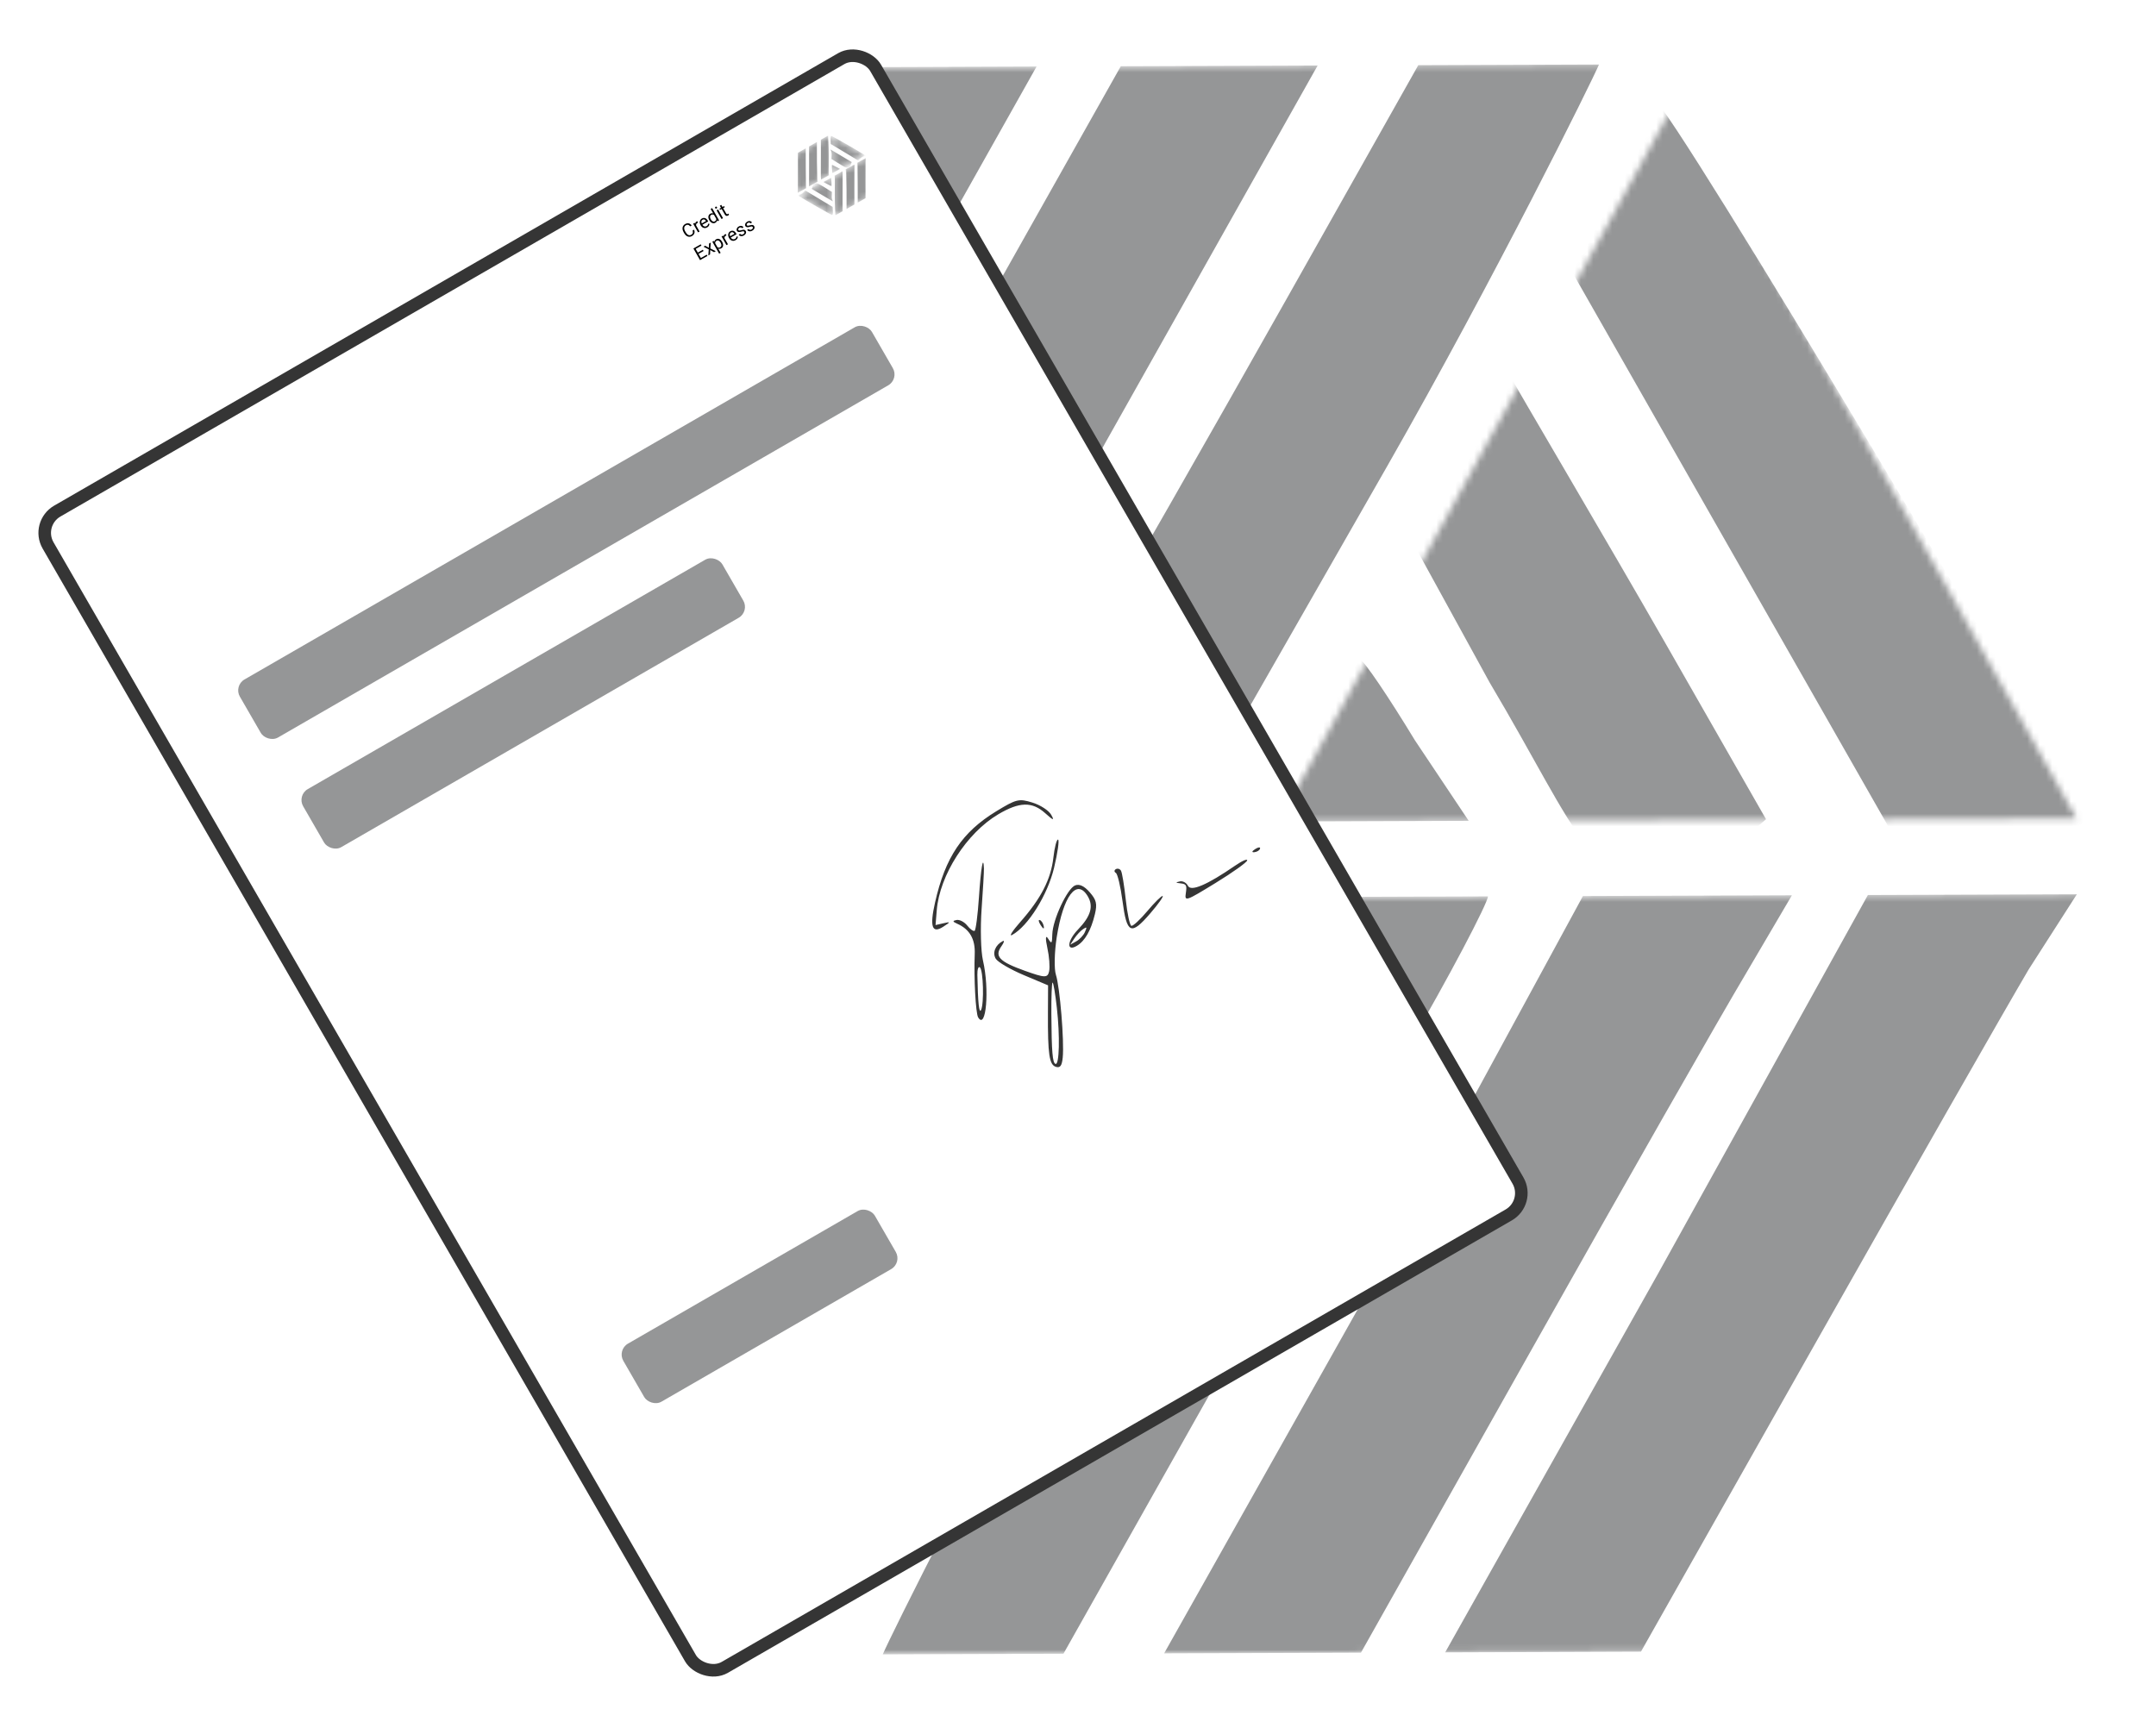 <svg width="343" height="275" viewBox="0 0 343 275" fill="none" xmlns="http://www.w3.org/2000/svg">
<mask id="mask0_536_3294" style="mask-type:alpha" maskUnits="userSpaceOnUse" x="52" y="10" width="279" height="122">
<path d="M266.497 16.233L203.438 130.714L330.373 130.26L266.497 16.233Z" fill="#C4C4C4"/>
<path d="M260.429 10.242L197.391 130.736L52.322 131.255L106.293 10.793L260.429 10.242Z" fill="#C4C4C4"/>
</mask>
<g mask="url(#mask0_536_3294)">
<path fill-rule="evenodd" clip-rule="evenodd" d="M106.419 59.048C91.377 85.644 75.92 112.738 72.07 119.263L64.412 131.211L82.545 131.147L97.656 131.093L131.152 70.647L164.911 10.583L149.339 10.639L133.763 10.695L106.419 59.048ZM151.309 58.502C136.456 84.886 121.014 111.983 116.989 118.717L109.746 131.049L125.806 130.992L142.991 130.931L175.817 70.509L209.624 10.424L193.966 10.48L178.309 10.536L151.309 58.502ZM204.564 47.772C192.976 68.346 177.918 94.71 171.108 106.359C164.295 118.008 158.098 129.868 158.102 130.877C158.102 130.877 164.146 130.855 173.213 130.823L188.325 130.769L220.725 74.118C237.904 44.011 253.338 12.773 254.385 10.264C254.385 10.264 251.285 10.275 240.694 10.313L225.638 10.366L204.564 47.772ZM254.449 28.304L248.448 40.352L274.922 86.802L303.192 136.372L318.293 133.311C327.269 133.923 334.159 135.232 333.404 133.257C329.753 123.703 265.391 16.318 263.473 16.245C262.25 16.202 257.913 20.709 254.449 28.304ZM233.177 73.604L224.974 86.704L236.982 108.586C251.803 133.549 252.503 141.38 268.246 141.324L280.959 130.353L264.858 102.185C256.004 86.691 241.477 62.139 239.445 58.425C236.111 52.314 240.588 61.759 233.177 73.604ZM210.511 115.126C207.709 120.643 204.178 129.208 203.436 130.715C203.436 130.715 210.269 130.69 218.547 130.661L233.659 130.607L225.108 117.806C220.864 110.81 216.984 105.088 216.494 105.09C215.999 105.091 213.309 109.61 210.511 115.126ZM66.66 150.239C69.628 154.733 84.395 180.262 99.483 206.962L126.913 255.513L135.451 241.541C142.776 229.551 143.304 226.519 139.155 220.193C136.497 216.138 125.31 196.872 114.296 177.383L94.273 141.946L77.768 142.005C61.545 142.063 61.356 142.202 66.66 150.239ZM114.169 142.986C114.172 143.827 122.891 159.737 133.544 178.338L152.914 212.157L160.133 197.429L167.348 182.7L156.56 163.142C146.368 144.67 144.892 143.524 129.967 142.521C121.273 141.933 114.166 142.144 114.169 142.986ZM168.485 153.517C171.891 160.017 175.176 165.89 175.788 166.576C176.971 167.891 188.532 147.032 188.52 143.612C188.516 142.509 182.613 141.63 175.405 141.656L162.302 141.703L168.485 153.517ZM184.033 178.955C172.404 199.53 157.059 226.626 149.933 239.169L136.97 261.978L152.735 261.867L168.496 261.752L202.426 201.597L236.356 141.438L220.765 141.494L205.171 141.55L184.033 178.955ZM226.707 182.445C214.081 205.026 198.714 232.119 192.554 242.659L181.359 261.819L197.325 261.762L213.291 261.705L236.249 220.651C248.874 198.073 264.242 170.977 270.401 160.437L281.596 141.277L265.63 141.334L249.664 141.391L226.707 182.445ZM263.656 200.522L230.11 259.824L241.478 260.949C247.733 261.571 254.892 261.298 257.394 260.349C261.422 258.82 326.083 148.536 326.064 143.226C326.06 142.068 319.566 141.141 311.629 141.169L297.202 141.221L263.656 200.522Z" fill="#959697"/>
</g>
<mask id="mask1_536_3294" style="mask-type:alpha" maskUnits="userSpaceOnUse" x="64" y="142" width="279" height="122">
<path d="M128.325 257.267L191.385 142.786L64.449 143.24L128.325 257.267Z" fill="#C4C4C4"/>
<path d="M134.393 263.258L197.431 142.764L342.5 142.245L288.529 262.707L134.393 263.258Z" fill="#C4C4C4"/>
</mask>
<g mask="url(#mask1_536_3294)">
<path fill-rule="evenodd" clip-rule="evenodd" d="M288.403 214.452C303.445 187.856 318.902 160.762 322.752 154.237L330.411 142.289L312.277 142.353L297.166 142.407L263.67 202.853L229.911 262.917L245.483 262.861L261.059 262.805L288.403 214.452ZM243.513 214.998C258.367 188.614 273.809 161.517 277.833 154.783L285.077 142.451L269.016 142.508L251.832 142.569L219.006 202.991L185.198 263.076L200.856 263.02L216.514 262.964L243.513 214.998ZM190.258 225.728C201.846 205.154 216.904 178.79 223.714 167.141C230.527 155.492 236.724 143.632 236.72 142.623C236.72 142.623 230.676 142.645 221.609 142.677L206.498 142.731L174.097 199.382C156.919 229.489 141.484 260.727 140.438 263.236C140.438 263.236 143.538 263.225 154.128 263.187L169.184 263.134L190.258 225.728ZM140.373 245.196L146.375 233.148L119.9 186.698L91.63 137.128L76.529 140.189C67.553 139.577 60.664 138.268 61.418 140.243C65.069 149.797 129.431 257.182 131.349 257.255C132.572 257.298 136.91 252.791 140.373 245.196ZM161.646 199.896L169.848 186.796L157.84 164.914C143.019 139.951 142.32 132.12 126.577 132.176L113.863 143.147L129.964 171.315C138.818 186.809 153.345 211.361 155.377 215.075C158.711 221.186 154.234 211.741 161.646 199.896ZM184.311 158.374C187.113 152.857 190.645 144.292 191.386 142.785C191.386 142.785 184.554 142.81 176.275 142.839L161.164 142.893L169.714 155.694C173.959 162.69 177.838 168.412 178.329 168.41C178.823 168.409 181.513 163.89 184.311 158.374ZM328.162 123.261C325.194 118.767 310.427 93.238 295.339 66.538L267.909 17.987L259.372 31.959C252.047 43.949 251.518 46.981 255.667 53.307C258.325 57.362 269.513 76.628 280.527 96.117L300.549 131.554L317.054 131.495C333.277 131.437 333.466 131.298 328.162 123.261ZM280.653 130.514C280.65 129.673 271.932 113.763 261.278 95.162L241.908 61.343L234.69 76.071L227.475 90.8L238.262 110.358C248.454 128.83 249.93 129.976 264.856 130.979C273.549 131.567 280.656 131.356 280.653 130.514ZM226.337 119.983C222.931 113.483 219.646 107.61 219.034 106.924C217.851 105.609 206.29 126.468 206.302 129.888C206.306 130.991 212.209 131.87 219.417 131.844L232.521 131.797L226.337 119.983ZM210.789 94.545C222.418 73.97 237.764 46.874 244.89 34.331L257.853 11.522L242.087 11.633L226.326 11.748L192.396 71.903L158.466 132.062L174.057 132.006L189.652 131.95L210.789 94.545ZM168.115 91.055C180.741 68.474 196.109 41.381 202.268 30.841L213.463 11.681L197.497 11.738L181.531 11.795L158.574 52.849C145.948 75.427 130.58 102.523 124.421 113.063L113.226 132.223L129.192 132.166L145.158 132.109L168.115 91.055ZM131.166 72.978L164.712 13.676L153.344 12.551C147.089 11.929 139.931 12.202 137.428 13.151C133.4 14.68 68.739 124.964 68.758 130.274C68.762 131.432 75.256 132.359 83.193 132.331L97.62 132.279L131.166 72.978Z" fill="#959697"/>
</g>
<rect x="5.65" y="83.321" width="152.009" height="212.427" rx="4" transform="rotate(-29.994 5.65 83.321)" fill="white" stroke="#353535" stroke-width="2"/>
<g filter="url(#filter0_f_536_3294)">
<rect x="37.162" y="109.114" width="116.099" height="10.662" rx="2" transform="rotate(-29.994 37.162 109.114)" fill="#959697"/>
</g>
<g filter="url(#filter1_f_536_3294)">
<rect x="47.23" y="126.557" width="77.004" height="10.662" rx="2" transform="rotate(-29.994 47.23 126.557)" fill="#959697"/>
</g>
<g filter="url(#filter2_f_536_3294)">
<rect x="98.165" y="214.795" width="46.203" height="10.662" rx="2" transform="rotate(-29.994 98.165 214.795)" fill="#959697"/>
</g>
<path fill-rule="evenodd" clip-rule="evenodd" d="M164.236 127.695C165.515 128.089 166.843 128.951 167.232 129.638C167.788 130.621 167.594 130.571 166.282 129.39C164.208 127.524 162.195 127.568 158.829 129.557C153.786 132.535 149.485 139.244 149.028 144.843L148.837 147.19L150.096 146.902C151.245 146.64 151.243 146.688 150.082 147.442C148.275 148.618 147.879 147.469 148.758 143.594C150.391 136.393 153.076 132.39 158.486 129.093C161.696 127.136 162.101 127.038 164.236 127.695ZM156.534 138.181C156.554 138.657 156.388 141.548 156.167 144.605C155.945 147.663 156.041 151.359 156.38 152.82C157.446 157.406 156.883 164.011 155.609 161.869C155.223 161.22 154.918 155.541 155.07 151.814C155.166 149.418 154.268 147.86 152.282 146.977C151.532 146.644 151.51 146.511 152.182 146.383C152.657 146.292 153.419 146.689 153.874 147.265C154.33 147.842 154.859 148.22 155.051 148.106C155.242 147.992 155.554 145.572 155.743 142.729C156.052 138.091 156.438 135.868 156.534 138.181ZM167.691 138.091C166.662 142.404 163.545 147.389 161.017 148.764C160.469 149.063 161.055 148.133 162.322 146.699C165.613 142.969 167.191 139.9 167.582 136.462C167.77 134.813 168.106 133.522 168.329 133.593C168.551 133.664 168.264 135.688 167.691 138.091ZM173.362 141.968C174.436 143.196 174.581 143.814 174.185 145.471C173.571 148.035 172.603 149.729 171.31 150.497C169.631 151.496 169.76 149.708 171.498 147.903C173.536 145.788 174.002 144.205 173.055 142.613C171.311 139.679 169.143 142.541 168.114 149.133C167.745 151.497 167.687 154.181 167.986 155.097C168.616 157.031 169.33 165.699 169.071 168.266C168.938 169.58 168.668 169.953 167.992 169.752C166.929 169.435 166.685 167.788 166.718 161.143L166.74 156.781L162.864 155.147C160.732 154.248 158.728 153.075 158.411 152.54C157.851 151.6 158.35 150.353 159.529 149.744C159.845 149.581 159.75 149.947 159.318 150.556C158.177 152.167 158.979 153.009 163.035 154.462C166.261 155.616 166.673 155.624 166.908 154.532C167.053 153.859 166.924 152.18 166.62 150.802C166.298 149.336 166.338 148.715 166.717 149.308C167.318 150.249 167.368 150.201 167.413 148.642C167.48 146.332 169.796 141.373 171.039 140.881C171.718 140.612 172.494 140.975 173.362 141.968ZM178.338 138.538C178.514 138.834 178.855 140.898 179.096 143.124C179.337 145.35 179.738 147.234 179.988 147.31C180.237 147.388 181.385 146.328 182.539 144.957C183.693 143.585 184.785 142.509 184.966 142.564C185.146 142.62 184.262 143.863 183 145.327C179.916 148.902 179.275 148.615 178.575 143.342C178.272 141.053 177.796 139.049 177.518 138.888C177.24 138.728 177.239 138.461 177.515 138.297C177.791 138.133 178.162 138.241 178.338 138.538ZM166.051 147.374C166.148 147.882 165.962 147.824 165.576 147.227C165.227 146.687 165.155 146.311 165.416 146.392C165.677 146.472 165.963 146.914 166.051 147.374ZM155.49 155.108C155.576 159.596 155.765 161.372 156.083 160.689C156.575 159.631 156.433 154.415 155.899 153.926C155.657 153.705 155.473 154.236 155.49 155.108ZM170.933 149.303L170.252 150.317L171.218 149.782C171.749 149.488 172.368 148.828 172.593 148.316C172.957 147.488 172.926 147.435 172.309 147.837C171.927 148.085 171.308 148.745 170.933 149.303ZM188.992 140.949C189.466 141.904 192.058 140.796 196.483 137.746C197.608 136.971 198.477 136.594 198.413 136.909C198.35 137.223 196.08 138.841 193.369 140.503C188.625 143.413 188.449 143.473 188.656 142.103C188.842 140.868 188.737 140.665 187.862 140.56C186.986 140.456 186.965 140.414 187.699 140.244C188.165 140.137 188.747 140.453 188.992 140.949ZM200.466 135.011C200.412 135.278 200.014 135.541 199.582 135.593C199.104 135.65 199.143 135.459 199.68 135.106C200.167 134.786 200.521 134.743 200.466 135.011ZM167.262 161.321C167.302 167.384 167.448 169.137 167.927 169.284C168.532 169.471 168.641 164.868 168.137 160.364C167.881 158.078 167.572 156.266 167.451 156.338C167.329 156.411 167.244 158.653 167.262 161.321Z" fill="#353535"/>
<g filter="url(#filter3_f_536_3294)">
<mask id="mask2_536_3294" style="mask-type:alpha" maskUnits="userSpaceOnUse" x="125" y="21" width="13" height="10">
<path d="M132.353 21.549L132.425 27.544L137.467 24.678L132.353 21.549Z" fill="#C4C4C4"/>
<path d="M131.977 21.446L132.184 27.681L126.422 30.956L125.853 24.925L131.977 21.446Z" fill="#C4C4C4"/>
</mask>
<g mask="url(#mask2_536_3294)">
<path fill-rule="evenodd" clip-rule="evenodd" d="M126.946 26.853C126.947 28.254 126.943 29.685 126.937 30.033L126.902 30.683L127.622 30.273L128.222 29.932L128.192 26.762L128.182 23.602L127.563 23.953L126.945 24.305L126.946 26.853ZM128.721 25.824C128.725 27.213 128.721 28.643 128.713 29.003L128.702 29.659L129.34 29.297L130.023 28.909L129.967 25.755L129.958 22.592L129.336 22.946L128.714 23.299L128.721 25.824ZM130.599 24.2C130.602 25.283 130.597 26.676 130.588 27.295C130.58 27.914 130.601 28.527 130.623 28.567C130.623 28.567 130.864 28.431 131.224 28.226L131.824 27.885L131.836 24.892C131.841 23.302 131.751 21.706 131.736 21.582C131.736 21.582 131.613 21.652 131.192 21.891L130.594 22.231L130.599 24.2ZM132.146 22.302L132.178 22.919L134.28 24.183L136.523 25.533L137.055 25.071C137.426 24.895 137.73 24.792 137.655 24.73C137.294 24.43 132.311 21.577 132.233 21.617C132.183 21.643 132.112 21.921 132.146 22.302ZM132.32 24.592L132.289 25.3L133.261 25.906C134.414 26.572 134.618 26.87 135.243 26.515L135.502 25.791L134.226 25.025C133.524 24.603 132.392 23.947 132.228 23.844C131.957 23.674 132.348 23.952 132.32 24.592ZM132.354 26.762C132.367 27.045 132.42 27.467 132.424 27.544C132.424 27.544 132.696 27.39 133.025 27.203L133.625 26.862L132.996 26.541C132.669 26.357 132.386 26.215 132.366 26.226C132.347 26.237 132.341 26.478 132.354 26.762ZM127.42 31.393C127.64 31.507 128.803 32.197 130.006 32.927L132.192 34.254L132.217 33.503C132.238 32.859 132.191 32.726 131.883 32.566C131.686 32.464 130.806 31.944 129.928 31.411L128.332 30.442L127.677 30.815C127.032 31.181 127.028 31.191 127.42 31.393ZM129.148 30.038C129.167 30.071 129.873 30.512 130.716 31.017L132.25 31.936L132.205 31.185L132.16 30.434L131.29 29.893C130.467 29.383 130.383 29.37 129.766 29.665C129.407 29.836 129.129 30.004 129.148 30.038ZM131.547 29.24C131.829 29.424 132.093 29.585 132.132 29.599C132.209 29.625 132.199 28.531 132.121 28.395C132.096 28.351 131.842 28.448 131.555 28.611L131.035 28.906L131.547 29.24ZM132.74 29.909C132.741 30.994 132.741 32.422 132.74 33.084L132.739 34.287L133.364 33.929L133.988 33.571L133.983 30.403L133.977 27.235L133.357 27.587L132.738 27.939L132.74 29.909ZM134.517 29.092C134.524 30.279 134.523 31.707 134.516 32.267L134.502 33.285L135.136 32.925L135.77 32.564L135.759 30.406C135.752 29.22 135.753 27.791 135.76 27.231L135.774 26.213L135.139 26.574L134.505 26.934L134.517 29.092ZM136.396 28.986L136.398 32.111L136.875 31.901C137.138 31.786 137.417 31.615 137.495 31.52C137.621 31.369 137.708 25.506 137.588 25.294C137.562 25.248 137.282 25.356 136.967 25.535L136.394 25.861L136.396 28.986Z" fill="#959697"/>
</g>
<mask id="mask3_536_3294" style="mask-type:alpha" maskUnits="userSpaceOnUse" x="127" y="24" width="12" height="11">
<path d="M132.292 34.293L132.221 28.298L127.178 31.164L132.292 34.293Z" fill="#C4C4C4"/>
<path d="M132.669 34.396L132.461 28.161L138.224 24.886L138.792 30.917L132.669 34.396Z" fill="#C4C4C4"/>
</mask>
<g mask="url(#mask3_536_3294)">
<path fill-rule="evenodd" clip-rule="evenodd" d="M137.696 28.989C137.695 27.587 137.7 26.157 137.706 25.809L137.741 25.159L137.021 25.569L136.42 25.91L136.45 29.08L136.461 32.24L137.079 31.889L137.698 31.537L137.696 28.989ZM135.922 30.018C135.918 28.629 135.922 27.198 135.93 26.839L135.94 26.183L135.302 26.545L134.619 26.933L134.675 30.087L134.684 33.25L135.306 32.896L135.928 32.543L135.922 30.018ZM134.044 31.642C134.041 30.559 134.046 29.166 134.054 28.547C134.063 27.928 134.042 27.315 134.019 27.274C134.019 27.274 133.779 27.411 133.419 27.616L132.819 27.957L132.806 30.95C132.801 32.54 132.891 34.136 132.906 34.26C132.906 34.26 133.029 34.19 133.45 33.951L134.048 33.611L134.044 31.642ZM132.497 33.54L132.464 32.923L130.363 31.658L128.12 30.309L127.588 30.77C127.217 30.947 126.913 31.049 126.987 31.111C127.348 31.412 132.332 34.265 132.41 34.225C132.459 34.199 132.53 33.921 132.497 33.54ZM132.322 31.25L132.353 30.542L131.382 29.936C130.229 29.269 130.025 28.972 129.399 29.327L129.141 30.051L130.417 30.817C131.118 31.238 132.25 31.895 132.415 31.998C132.685 32.168 132.294 31.89 132.322 31.25ZM132.288 29.08C132.275 28.797 132.223 28.375 132.218 28.298C132.218 28.298 131.947 28.452 131.618 28.639L131.018 28.98L131.647 29.3C131.973 29.485 132.257 29.627 132.276 29.616C132.296 29.605 132.301 29.364 132.288 29.08ZM137.222 24.448C137.003 24.335 135.839 23.645 134.637 22.915L132.45 21.588L132.425 22.338C132.404 22.983 132.451 23.116 132.759 23.276C132.956 23.378 133.836 23.898 134.714 24.431L136.31 25.4L136.966 25.027C137.61 24.661 137.615 24.651 137.222 24.448ZM135.495 25.804C135.476 25.771 134.77 25.33 133.926 24.825L132.393 23.906L132.438 24.657L132.482 25.408L133.353 25.949C134.175 26.459 134.26 26.472 134.877 26.177C135.236 26.006 135.514 25.838 135.495 25.804ZM133.095 26.601C132.813 26.418 132.55 26.256 132.51 26.243C132.433 26.217 132.444 27.311 132.521 27.447C132.546 27.491 132.801 27.394 133.087 27.231L133.608 26.935L133.095 26.601ZM131.903 25.932C131.902 24.848 131.902 23.42 131.902 22.758L131.904 21.555L131.279 21.913L130.654 22.271L130.66 25.439L130.666 28.607L131.285 28.255L131.905 27.903L131.903 25.932ZM130.125 26.75C130.119 25.563 130.12 24.134 130.127 23.575L130.141 22.557L129.506 22.917L128.872 23.278L128.884 25.435C128.891 26.622 128.89 28.051 128.882 28.611L128.869 29.628L129.503 29.268L130.137 28.908L130.125 26.75ZM128.247 26.855L128.245 23.73L127.767 23.94C127.504 24.056 127.225 24.227 127.147 24.321C127.021 24.473 126.934 30.336 127.055 30.548C127.081 30.594 127.36 30.486 127.676 30.306L128.249 29.981L128.247 26.855Z" fill="#959697"/>
</g>
</g>
<g filter="url(#filter4_f_536_3294)">
<path d="M110.178 36.688L110.423 36.549C110.476 36.673 110.503 36.797 110.501 36.921C110.499 37.044 110.464 37.161 110.395 37.272C110.327 37.382 110.218 37.479 110.069 37.563C109.961 37.625 109.85 37.661 109.738 37.671C109.626 37.681 109.517 37.666 109.411 37.627C109.305 37.588 109.204 37.526 109.109 37.44C109.015 37.353 108.931 37.245 108.857 37.115L108.752 36.93C108.679 36.8 108.629 36.673 108.603 36.549C108.577 36.423 108.575 36.304 108.597 36.191C108.619 36.079 108.665 35.976 108.733 35.883C108.802 35.79 108.894 35.711 109.008 35.646C109.148 35.566 109.282 35.525 109.408 35.523C109.535 35.521 109.652 35.551 109.758 35.614C109.865 35.676 109.96 35.764 110.042 35.879L109.797 36.018C109.736 35.938 109.672 35.876 109.605 35.833C109.537 35.788 109.463 35.766 109.384 35.766C109.306 35.766 109.218 35.793 109.122 35.847C109.04 35.894 108.976 35.951 108.931 36.018C108.887 36.085 108.86 36.159 108.851 36.241C108.842 36.322 108.85 36.409 108.875 36.502C108.899 36.595 108.939 36.69 108.995 36.789L109.102 36.976C109.153 37.067 109.211 37.147 109.275 37.216C109.34 37.285 109.409 37.338 109.483 37.376C109.556 37.414 109.633 37.434 109.713 37.434C109.792 37.434 109.873 37.41 109.956 37.364C110.06 37.304 110.134 37.24 110.177 37.172C110.22 37.104 110.24 37.03 110.236 36.95C110.233 36.87 110.214 36.782 110.178 36.688ZM110.633 35.673L111.293 36.835L111.057 36.968L110.274 35.59L110.503 35.46L110.633 35.673ZM110.936 35.204L111.059 35.424C111.037 35.431 111.017 35.439 110.998 35.448C110.981 35.456 110.961 35.467 110.938 35.479C110.884 35.51 110.841 35.546 110.809 35.586C110.777 35.627 110.755 35.671 110.744 35.718C110.732 35.765 110.73 35.814 110.737 35.866C110.745 35.917 110.76 35.969 110.784 36.022L110.739 36.098C110.692 36.015 110.656 35.932 110.63 35.85C110.606 35.767 110.595 35.688 110.598 35.612C110.6 35.535 110.619 35.466 110.655 35.404C110.691 35.341 110.746 35.288 110.821 35.246C110.838 35.236 110.859 35.227 110.883 35.219C110.907 35.21 110.925 35.205 110.936 35.204ZM112.502 36.181C112.406 36.236 112.31 36.269 112.213 36.281C112.117 36.292 112.024 36.283 111.934 36.256C111.845 36.228 111.763 36.181 111.687 36.117C111.611 36.052 111.545 35.972 111.49 35.875L111.46 35.821C111.396 35.709 111.356 35.6 111.339 35.494C111.322 35.387 111.325 35.286 111.347 35.193C111.369 35.099 111.407 35.017 111.462 34.944C111.516 34.872 111.582 34.813 111.659 34.77C111.758 34.714 111.852 34.682 111.943 34.676C112.034 34.669 112.12 34.683 112.201 34.718C112.281 34.752 112.355 34.804 112.424 34.874C112.493 34.943 112.554 35.026 112.609 35.123L112.669 35.228L111.64 35.813L111.531 35.621L112.325 35.17L112.314 35.152C112.276 35.093 112.23 35.041 112.175 34.995C112.121 34.95 112.06 34.922 111.992 34.911C111.924 34.9 111.85 34.917 111.769 34.963C111.716 34.994 111.673 35.033 111.641 35.081C111.608 35.129 111.589 35.184 111.581 35.247C111.574 35.309 111.58 35.377 111.598 35.451C111.617 35.525 111.649 35.603 111.697 35.687L111.727 35.74C111.764 35.806 111.808 35.862 111.859 35.91C111.91 35.956 111.965 35.991 112.024 36.014C112.085 36.037 112.147 36.047 112.211 36.043C112.276 36.039 112.341 36.018 112.405 35.982C112.488 35.934 112.549 35.877 112.588 35.81C112.626 35.744 112.651 35.67 112.662 35.588L112.869 35.62C112.865 35.682 112.851 35.747 112.829 35.813C112.806 35.88 112.768 35.946 112.716 36.009C112.664 36.072 112.593 36.13 112.502 36.181ZM114.015 34.934L113.055 33.245L113.292 33.11L114.404 35.066L114.187 35.19L114.015 34.934ZM112.857 35.054L112.842 35.028C112.782 34.922 112.74 34.819 112.717 34.719C112.694 34.618 112.689 34.522 112.701 34.433C112.715 34.344 112.745 34.264 112.792 34.193C112.84 34.121 112.905 34.062 112.987 34.015C113.074 33.965 113.158 33.938 113.24 33.932C113.322 33.924 113.402 33.937 113.48 33.969C113.558 34 113.634 34.048 113.706 34.114C113.778 34.179 113.848 34.26 113.916 34.356L113.983 34.474C114.031 34.58 114.064 34.681 114.083 34.777C114.102 34.873 114.105 34.962 114.092 35.045C114.079 35.127 114.049 35.203 114.001 35.27C113.952 35.337 113.884 35.395 113.797 35.445C113.716 35.491 113.633 35.516 113.546 35.519C113.46 35.522 113.375 35.505 113.29 35.47C113.207 35.434 113.128 35.381 113.054 35.312C112.98 35.24 112.914 35.154 112.857 35.054ZM113.079 34.893L113.094 34.92C113.133 34.988 113.176 35.049 113.224 35.102C113.273 35.154 113.325 35.194 113.381 35.223C113.437 35.252 113.495 35.267 113.556 35.267C113.616 35.267 113.678 35.248 113.742 35.212C113.82 35.167 113.875 35.114 113.906 35.053C113.938 34.991 113.954 34.924 113.954 34.852C113.953 34.781 113.944 34.708 113.924 34.635L113.75 34.328C113.713 34.287 113.673 34.25 113.629 34.218C113.585 34.185 113.538 34.16 113.488 34.143C113.439 34.125 113.386 34.118 113.33 34.123C113.276 34.127 113.218 34.146 113.159 34.18C113.094 34.217 113.046 34.262 113.015 34.316C112.984 34.368 112.967 34.426 112.964 34.49C112.96 34.552 112.969 34.618 112.989 34.688C113.01 34.756 113.04 34.824 113.079 34.893ZM114.244 33.335L115.027 34.713L114.79 34.847L114.007 33.469L114.244 33.335ZM113.781 33.114C113.759 33.076 113.753 33.037 113.761 32.998C113.769 32.958 113.797 32.925 113.843 32.899C113.888 32.873 113.929 32.867 113.968 32.88C114.008 32.892 114.038 32.917 114.06 32.955C114.081 32.992 114.086 33.03 114.077 33.071C114.067 33.109 114.04 33.142 113.995 33.167C113.949 33.193 113.907 33.2 113.869 33.188C113.831 33.175 113.802 33.15 113.781 33.114ZM115.199 32.792L115.302 32.973L114.557 33.396L114.454 33.215L115.199 32.792ZM114.516 32.737L114.751 32.603L115.531 33.975C115.557 34.021 115.584 34.053 115.612 34.068C115.64 34.084 115.668 34.089 115.695 34.083C115.722 34.078 115.749 34.068 115.776 34.053C115.795 34.042 115.815 34.028 115.834 34.013C115.853 33.996 115.868 33.983 115.878 33.975L115.988 34.166C115.973 34.183 115.951 34.202 115.924 34.225C115.897 34.248 115.863 34.271 115.821 34.295C115.763 34.328 115.703 34.347 115.642 34.351C115.58 34.356 115.52 34.34 115.461 34.302C115.402 34.264 115.346 34.199 115.294 34.107L114.516 32.737ZM112.434 40.522L112.548 40.722L111.566 41.28L111.453 41.08L112.434 40.522ZM110.562 39.397L111.616 41.252L111.37 41.391L110.316 39.537L110.562 39.397ZM111.817 39.739L111.931 39.939L111.079 40.423L110.965 40.223L111.817 39.739ZM111.482 38.875L111.596 39.076L110.627 39.627L110.512 39.426L111.482 38.875ZM112.193 39.101L112.78 39.431L112.8 38.755L113.077 38.598L113.012 39.535L113.874 39.968L113.601 40.123L112.989 39.787L112.965 40.485L112.691 40.641L112.758 39.679L111.922 39.255L112.193 39.101ZM113.714 38.587L114.647 40.23L114.411 40.364L113.326 38.457L113.543 38.334L113.714 38.587ZM114.877 38.472L114.892 38.499C114.949 38.599 114.99 38.699 115.015 38.798C115.039 38.896 115.046 38.99 115.036 39.079C115.027 39.167 114.999 39.248 114.953 39.32C114.906 39.392 114.84 39.453 114.754 39.502C114.667 39.551 114.581 39.581 114.498 39.59C114.414 39.599 114.334 39.59 114.256 39.561C114.178 39.532 114.103 39.487 114.031 39.426C113.96 39.364 113.891 39.288 113.826 39.197L113.745 39.054C113.698 38.947 113.665 38.844 113.647 38.748C113.629 38.651 113.627 38.562 113.64 38.479C113.654 38.394 113.686 38.319 113.735 38.251C113.784 38.183 113.852 38.124 113.939 38.075C114.025 38.026 114.112 37.999 114.198 37.995C114.284 37.99 114.367 38.005 114.448 38.041C114.529 38.077 114.606 38.132 114.678 38.206C114.751 38.278 114.817 38.367 114.877 38.472ZM114.655 38.633L114.64 38.606C114.601 38.538 114.557 38.477 114.508 38.425C114.459 38.372 114.406 38.332 114.35 38.303C114.293 38.273 114.234 38.258 114.173 38.259C114.111 38.258 114.047 38.276 113.983 38.313C113.923 38.347 113.877 38.386 113.845 38.432C113.813 38.477 113.792 38.525 113.781 38.577C113.77 38.629 113.767 38.682 113.772 38.737C113.778 38.791 113.79 38.844 113.807 38.896L113.994 39.226C114.045 39.276 114.101 39.318 114.161 39.354C114.221 39.388 114.286 39.407 114.355 39.41C114.424 39.413 114.497 39.392 114.574 39.348C114.638 39.312 114.685 39.268 114.716 39.215C114.747 39.161 114.765 39.103 114.768 39.039C114.772 38.975 114.764 38.909 114.744 38.84C114.724 38.771 114.694 38.702 114.655 38.633ZM115.151 37.706L115.811 38.868L115.575 39.002L114.792 37.624L115.022 37.493L115.151 37.706ZM115.454 37.237L115.577 37.457C115.555 37.464 115.535 37.472 115.517 37.481C115.499 37.489 115.479 37.5 115.457 37.512C115.402 37.543 115.359 37.579 115.327 37.619C115.295 37.66 115.274 37.704 115.262 37.751C115.251 37.798 115.249 37.847 115.256 37.899C115.263 37.95 115.279 38.002 115.302 38.055L115.257 38.131C115.21 38.048 115.174 37.965 115.148 37.883C115.124 37.8 115.113 37.721 115.116 37.645C115.119 37.568 115.138 37.499 115.173 37.437C115.209 37.374 115.265 37.321 115.339 37.279C115.356 37.269 115.377 37.26 115.402 37.252C115.426 37.243 115.443 37.238 115.454 37.237ZM117.02 38.214C116.924 38.269 116.828 38.302 116.731 38.314C116.635 38.325 116.542 38.317 116.453 38.289C116.364 38.261 116.281 38.215 116.205 38.15C116.129 38.085 116.064 38.005 116.009 37.908L115.978 37.854C115.914 37.742 115.874 37.633 115.858 37.527C115.841 37.42 115.843 37.319 115.865 37.226C115.888 37.133 115.926 37.05 115.98 36.977C116.034 36.905 116.1 36.847 116.177 36.803C116.276 36.747 116.37 36.715 116.461 36.709C116.553 36.702 116.639 36.716 116.719 36.751C116.799 36.785 116.874 36.837 116.943 36.907C117.011 36.976 117.073 37.059 117.128 37.156L117.188 37.261L116.159 37.846L116.05 37.654L116.843 37.203L116.833 37.185C116.795 37.126 116.748 37.074 116.693 37.029C116.639 36.983 116.578 36.955 116.51 36.944C116.442 36.933 116.368 36.95 116.287 36.996C116.234 37.027 116.191 37.066 116.159 37.115C116.127 37.162 116.107 37.217 116.1 37.28C116.093 37.342 116.098 37.41 116.117 37.484C116.135 37.558 116.168 37.637 116.215 37.72L116.245 37.773C116.283 37.839 116.326 37.895 116.377 37.943C116.428 37.989 116.483 38.024 116.543 38.047C116.603 38.071 116.665 38.08 116.729 38.076C116.794 38.072 116.859 38.051 116.923 38.015C117.007 37.967 117.068 37.91 117.106 37.844C117.144 37.777 117.169 37.703 117.18 37.621L117.387 37.654C117.383 37.715 117.37 37.78 117.347 37.847C117.324 37.913 117.287 37.979 117.234 38.042C117.182 38.105 117.111 38.163 117.02 38.214ZM118.411 36.906C118.392 36.872 118.367 36.845 118.335 36.825C118.304 36.804 118.258 36.794 118.199 36.796C118.14 36.797 118.06 36.815 117.959 36.848C117.873 36.876 117.793 36.896 117.719 36.909C117.645 36.922 117.578 36.925 117.517 36.918C117.456 36.91 117.403 36.892 117.356 36.863C117.309 36.833 117.269 36.79 117.237 36.733C117.206 36.679 117.188 36.621 117.185 36.559C117.182 36.496 117.192 36.434 117.215 36.372C117.238 36.309 117.276 36.249 117.326 36.192C117.377 36.135 117.441 36.084 117.518 36.041C117.629 35.978 117.734 35.944 117.835 35.938C117.935 35.933 118.024 35.951 118.103 35.993C118.181 36.034 118.243 36.094 118.288 36.173L118.052 36.307C118.031 36.269 117.998 36.238 117.955 36.215C117.912 36.191 117.862 36.18 117.805 36.181C117.749 36.181 117.69 36.199 117.629 36.234C117.563 36.271 117.516 36.312 117.487 36.355C117.458 36.397 117.443 36.439 117.442 36.48C117.441 36.521 117.45 36.558 117.47 36.592C117.484 36.618 117.502 36.638 117.522 36.654C117.542 36.668 117.569 36.677 117.601 36.681C117.633 36.684 117.674 36.681 117.724 36.672C117.774 36.663 117.835 36.647 117.908 36.625C118.035 36.586 118.145 36.564 118.239 36.558C118.332 36.552 118.411 36.565 118.476 36.596C118.541 36.628 118.595 36.681 118.637 36.755C118.671 36.815 118.69 36.877 118.693 36.942C118.697 37.006 118.685 37.07 118.658 37.133C118.632 37.196 118.592 37.255 118.538 37.313C118.485 37.369 118.418 37.42 118.337 37.466C118.215 37.535 118.1 37.572 117.992 37.576C117.883 37.581 117.788 37.561 117.705 37.517C117.623 37.472 117.56 37.412 117.517 37.336L117.753 37.201C117.793 37.264 117.841 37.304 117.897 37.323C117.952 37.341 118.009 37.344 118.067 37.333C118.125 37.32 118.179 37.3 118.227 37.272C118.291 37.236 118.341 37.197 118.374 37.155C118.409 37.113 118.429 37.071 118.435 37.028C118.441 36.985 118.433 36.944 118.411 36.906ZM119.759 36.141C119.74 36.107 119.714 36.08 119.682 36.059C119.651 36.038 119.606 36.028 119.546 36.031C119.487 36.032 119.407 36.049 119.306 36.083C119.221 36.11 119.141 36.13 119.066 36.143C118.993 36.156 118.925 36.159 118.864 36.152C118.804 36.145 118.75 36.126 118.703 36.097C118.656 36.068 118.616 36.024 118.584 35.968C118.553 35.913 118.536 35.855 118.532 35.793C118.529 35.731 118.539 35.668 118.562 35.606C118.586 35.543 118.623 35.483 118.674 35.426C118.725 35.369 118.789 35.319 118.866 35.275C118.976 35.212 119.082 35.178 119.182 35.173C119.282 35.167 119.372 35.186 119.451 35.227C119.529 35.268 119.59 35.328 119.635 35.407L119.4 35.541C119.378 35.503 119.345 35.472 119.302 35.45C119.259 35.426 119.21 35.414 119.153 35.415C119.097 35.415 119.038 35.433 118.976 35.468C118.911 35.506 118.863 35.546 118.834 35.59C118.805 35.632 118.79 35.673 118.789 35.715C118.788 35.755 118.798 35.793 118.817 35.827C118.832 35.852 118.849 35.873 118.869 35.888C118.889 35.902 118.916 35.911 118.949 35.915C118.981 35.919 119.022 35.915 119.071 35.906C119.121 35.897 119.182 35.881 119.255 35.859C119.383 35.82 119.493 35.798 119.586 35.792C119.679 35.786 119.759 35.799 119.824 35.831C119.889 35.862 119.942 35.915 119.984 35.989C120.019 36.049 120.037 36.112 120.04 36.176C120.044 36.24 120.033 36.304 120.006 36.368C119.979 36.43 119.939 36.49 119.885 36.547C119.832 36.603 119.765 36.654 119.684 36.7C119.563 36.769 119.448 36.806 119.339 36.81C119.231 36.815 119.135 36.795 119.053 36.751C118.97 36.707 118.907 36.646 118.864 36.57L119.101 36.435C119.141 36.498 119.189 36.539 119.244 36.558C119.3 36.576 119.356 36.579 119.415 36.567C119.473 36.554 119.526 36.534 119.574 36.507C119.639 36.47 119.688 36.431 119.722 36.389C119.756 36.347 119.776 36.305 119.782 36.262C119.788 36.219 119.781 36.179 119.759 36.141Z" fill="black"/>
</g>
<defs>
<filter id="filter0_f_536_3294" x="36.894" y="50.807" width="106.418" height="67.811" filterUnits="userSpaceOnUse" color-interpolation-filters="sRGB">
<feFlood flood-opacity="0" result="BackgroundImageFix"/>
<feBlend mode="normal" in="SourceGraphic" in2="BackgroundImageFix" result="shape"/>
<feGaussianBlur stdDeviation="0.5" result="effect1_foregroundBlur_536_3294"/>
</filter>
<filter id="filter1_f_536_3294" x="46.962" y="87.793" width="72.559" height="48.267" filterUnits="userSpaceOnUse" color-interpolation-filters="sRGB">
<feFlood flood-opacity="0" result="BackgroundImageFix"/>
<feBlend mode="normal" in="SourceGraphic" in2="BackgroundImageFix" result="shape"/>
<feGaussianBlur stdDeviation="0.5" result="effect1_foregroundBlur_536_3294"/>
</filter>
<filter id="filter2_f_536_3294" x="97.897" y="191.43" width="45.882" height="32.868" filterUnits="userSpaceOnUse" color-interpolation-filters="sRGB">
<feFlood flood-opacity="0" result="BackgroundImageFix"/>
<feBlend mode="normal" in="SourceGraphic" in2="BackgroundImageFix" result="shape"/>
<feGaussianBlur stdDeviation="0.5" result="effect1_foregroundBlur_536_3294"/>
</filter>
<filter id="filter3_f_536_3294" x="125.901" y="20.582" width="12.84" height="14.678" filterUnits="userSpaceOnUse" color-interpolation-filters="sRGB">
<feFlood flood-opacity="0" result="BackgroundImageFix"/>
<feBlend mode="normal" in="SourceGraphic" in2="BackgroundImageFix" result="shape"/>
<feGaussianBlur stdDeviation="0.5" result="effect1_foregroundBlur_536_3294"/>
</filter>
<filter id="filter4_f_536_3294" x="107.22" y="29.939" width="14.283" height="13.019" filterUnits="userSpaceOnUse" color-interpolation-filters="sRGB">
<feFlood flood-opacity="0" result="BackgroundImageFix"/>
<feBlend mode="normal" in="SourceGraphic" in2="BackgroundImageFix" result="shape"/>
<feGaussianBlur stdDeviation="0.5" result="effect1_foregroundBlur_536_3294"/>
</filter>
</defs>
</svg>

